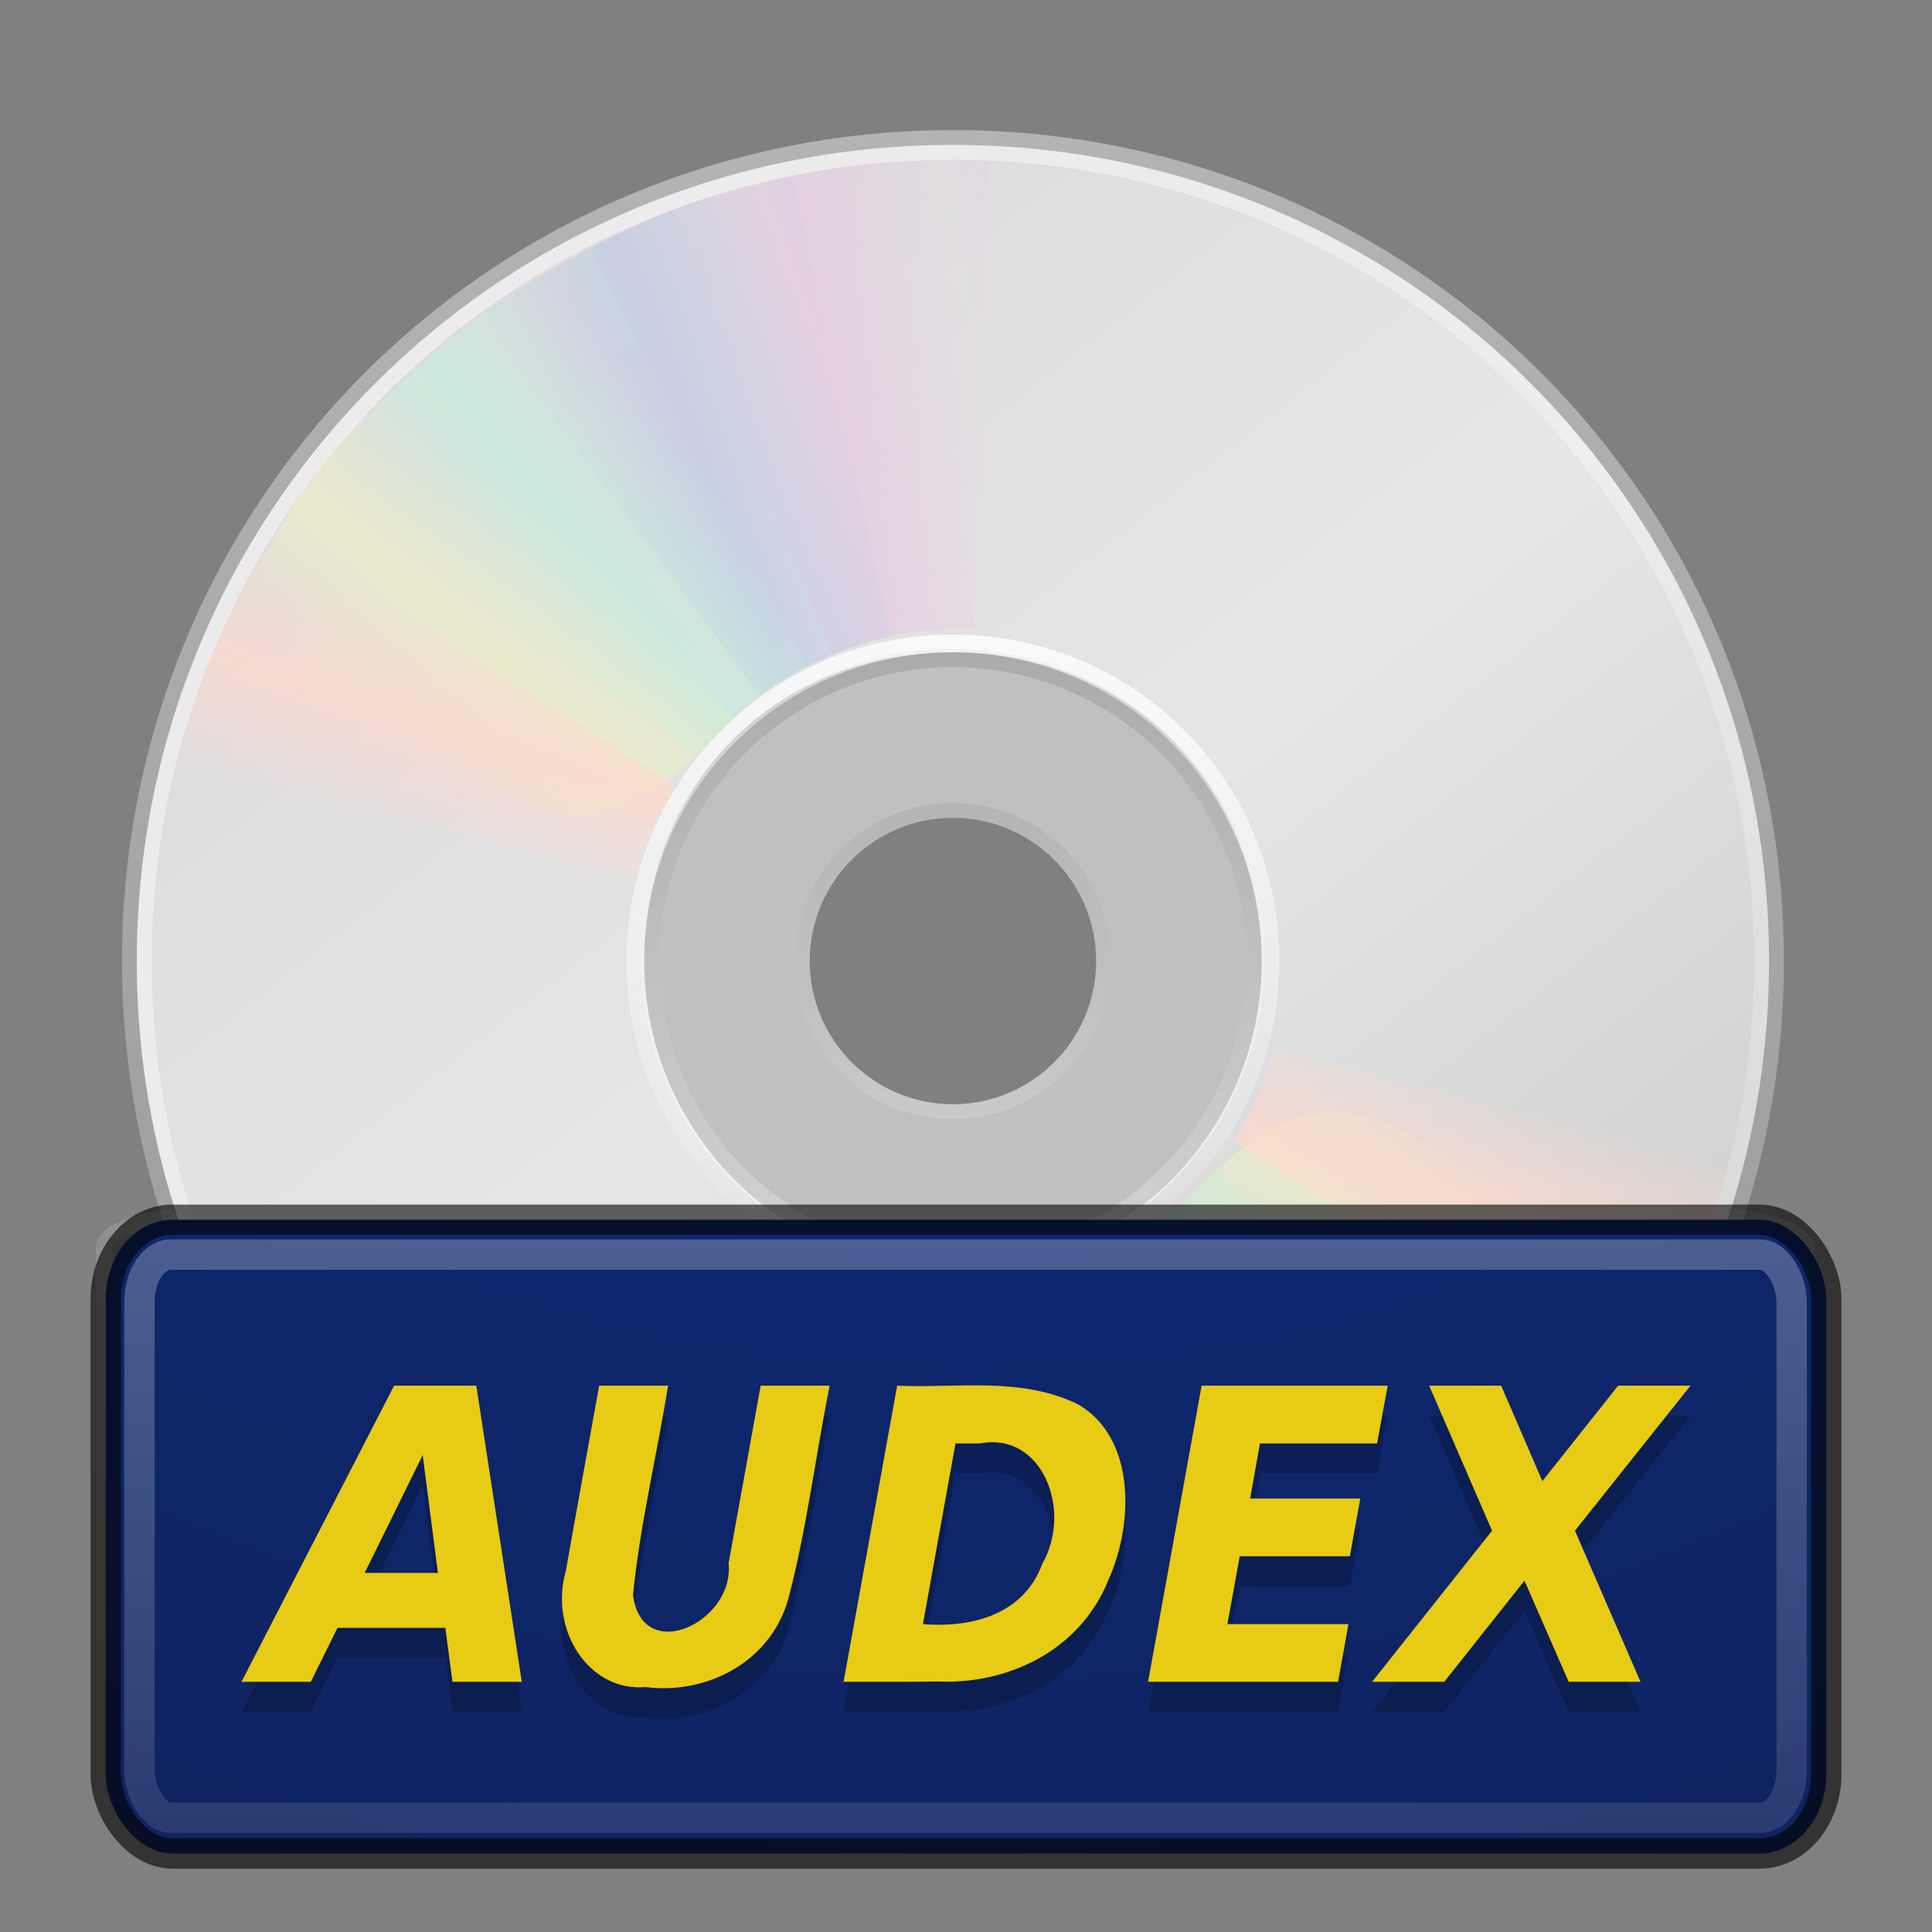 <?xml version="1.0" encoding="UTF-8" standalone="no"?>
<!-- Created with Inkscape (http://www.inkscape.org/) -->

<svg
   xmlns:osb="http://www.openswatchbook.org/uri/2009/osb"
   xmlns:dc="http://purl.org/dc/elements/1.1/"
   xmlns:cc="http://creativecommons.org/ns#"
   xmlns:rdf="http://www.w3.org/1999/02/22-rdf-syntax-ns#"
   xmlns:svg="http://www.w3.org/2000/svg"
   xmlns="http://www.w3.org/2000/svg"
   xmlns:xlink="http://www.w3.org/1999/xlink"
   xmlns:sodipodi="http://sodipodi.sourceforge.net/DTD/sodipodi-0.dtd"
   xmlns:inkscape="http://www.inkscape.org/namespaces/inkscape"
   version="1.0"
   width="64"
   height="64"
   id="svg3367"
   inkscape:version="0.91 r"
   sodipodi:docname="audex.svg">
  <rect width="100%" height="100%" fill="#808080" stroke="none"/>
  <sodipodi:namedview
     pagecolor="#ffffff"
     bordercolor="#666666"
     borderopacity="1"
     objecttolerance="10"
     gridtolerance="10"
     guidetolerance="10"
     inkscape:pageopacity="0"
     inkscape:pageshadow="2"
     inkscape:window-width="1855"
     inkscape:window-height="1056"
     id="namedview69"
     showgrid="true"
     inkscape:zoom="14.5"
     inkscape:cx="32"
     inkscape:cy="32"
     inkscape:window-x="65"
     inkscape:window-y="24"
     inkscape:window-maximized="1"
     inkscape:current-layer="svg3367"
     inkscape:snap-global="false">
    <inkscape:grid
       type="xygrid"
       id="grid3094" />
  </sodipodi:namedview>
  <defs
     id="defs3369">
    <linearGradient
       id="linearGradient3932">
      <stop
         id="stop3934"
         style="stop-color:#eea651;stop-opacity:1;"
         offset="0" />
      <stop
         id="stop3936"
         style="stop-color:#d28449;stop-opacity:1;"
         offset="0.262" />
      <stop
         id="stop3938"
         style="stop-color:#b46d34;stop-opacity:1;"
         offset="0.514" />
      <stop
         id="stop3940"
         style="stop-color:#99501b;stop-opacity:1;"
         offset="1" />
    </linearGradient>
    <linearGradient
       id="linearGradient4155"
       osb:paint="solid">
      <stop
         style="stop-color:#314253;stop-opacity:1;"
         offset="0"
         id="stop4157" />
    </linearGradient>
    <linearGradient
       id="linearGradient23419">
      <stop
         id="stop23421"
         style="stop-color:#000000;stop-opacity:1"
         offset="0" />
      <stop
         id="stop23423"
         style="stop-color:#000000;stop-opacity:0"
         offset="1" />
    </linearGradient>
    <linearGradient
       id="linearGradient3772">
      <stop
         id="stop3774"
         style="stop-color:#b4b4b4;stop-opacity:1"
         offset="0" />
      <stop
         id="stop3776"
         style="stop-color:#969696;stop-opacity:1"
         offset="1" />
    </linearGradient>
    <linearGradient
       x1="12.274"
       y1="32.416"
       x2="35.391"
       y2="14.203"
       id="linearGradient3263"
       gradientUnits="userSpaceOnUse">
      <stop
         id="stop3265"
         style="stop-color:#dedbde;stop-opacity:1"
         offset="0" />
      <stop
         id="stop3267"
         style="stop-color:#e6e6e6;stop-opacity:1"
         offset="0.5" />
      <stop
         id="stop3269"
         style="stop-color:#d2d2d2;stop-opacity:1"
         offset="1" />
    </linearGradient>
    <linearGradient
       id="linearGradient3428">
      <stop
         id="stop3430"
         style="stop-color:#aaaaaa;stop-opacity:1"
         offset="0" />
      <stop
         id="stop3432"
         style="stop-color:#d4d4d4;stop-opacity:1"
         offset="1" />
    </linearGradient>
    <linearGradient
       id="linearGradient6036">
      <stop
         id="stop6038"
         style="stop-color:#ffffff;stop-opacity:1"
         offset="0" />
      <stop
         id="stop6040"
         style="stop-color:#ffffff;stop-opacity:0;"
         offset="1" />
    </linearGradient>
    <linearGradient
       id="linearGradient3519">
      <stop
         id="stop3521"
         style="stop-color:#fcd9cd;stop-opacity:1"
         offset="0" />
      <stop
         id="stop3523"
         style="stop-color:#fcd9cd;stop-opacity:0"
         offset="1" />
    </linearGradient>
    <linearGradient
       id="linearGradient3511">
      <stop
         id="stop3513"
         style="stop-color:#ebeec7;stop-opacity:1"
         offset="0" />
      <stop
         id="stop3515"
         style="stop-color:#ebeec7;stop-opacity:0"
         offset="1" />
    </linearGradient>
    <linearGradient
       id="linearGradient3503">
      <stop
         id="stop3505"
         style="stop-color:#c4ebdd;stop-opacity:1"
         offset="0" />
      <stop
         id="stop3507"
         style="stop-color:#c4ebdd;stop-opacity:0"
         offset="1" />
    </linearGradient>
    <linearGradient
       id="linearGradient3495">
      <stop
         id="stop3497"
         style="stop-color:#c1cbe4;stop-opacity:1"
         offset="0" />
      <stop
         id="stop3499"
         style="stop-color:#c1cbe4;stop-opacity:0"
         offset="1" />
    </linearGradient>
    <linearGradient
       id="linearGradient3487">
      <stop
         id="stop3489"
         style="stop-color:#e6cde2;stop-opacity:1"
         offset="0" />
      <stop
         id="stop3491"
         style="stop-color:#e6cde2;stop-opacity:0"
         offset="1" />
    </linearGradient>
    <radialGradient
       cx="23.335"
       cy="41.636"
       r="22.627"
       fx="23.335"
       fy="41.636"
       id="radialGradient2584"
       xlink:href="#linearGradient23419"
       gradientUnits="userSpaceOnUse"
       gradientTransform="matrix(1.282,0,0,0.384,3.094,36.643)" />
    <linearGradient
       x1="10.502"
       y1="3.61"
       x2="48.799"
       y2="54.698"
       id="linearGradient2642"
       xlink:href="#linearGradient6036"
       gradientUnits="userSpaceOnUse"
       gradientTransform="matrix(1.353,0,0,1.353,-1.376,-1.992)" />
    <linearGradient
       x1="18.776"
       y1="4.038"
       x2="18.203"
       y2="45.962"
       id="linearGradient2651"
       xlink:href="#linearGradient6036"
       gradientUnits="userSpaceOnUse"
       gradientTransform="matrix(0.534,0,0,0.534,18.571,18.49)" />
    <linearGradient
       x1="21.448"
       y1="15.5"
       x2="21.448"
       y2="32.509"
       id="linearGradient2654"
       xlink:href="#linearGradient3428"
       gradientUnits="userSpaceOnUse"
       gradientTransform="matrix(1.248,0,0,1.248,1.626,1.894)" />
    <linearGradient
       x1="12.274"
       y1="32.416"
       x2="35.391"
       y2="14.203"
       id="linearGradient2658"
       xlink:href="#linearGradient3263"
       gradientUnits="userSpaceOnUse"
       gradientTransform="matrix(0,1.559,-1.559,0,67.577,-5.577)" />
    <linearGradient
       x1="-21.916"
       y1="3"
       x2="-21.916"
       y2="45.033"
       id="linearGradient2660"
       xlink:href="#linearGradient3772"
       gradientUnits="userSpaceOnUse"
       gradientTransform="matrix(1.331,0,0,1.331,66.519,-0.102)" />
    <linearGradient
       x1="20.58"
       y1="10.775"
       x2="24.274"
       y2="9.862"
       id="linearGradient2672"
       xlink:href="#linearGradient3487"
       gradientUnits="userSpaceOnUse"
       spreadMethod="reflect" />
    <linearGradient
       x1="17.495"
       y1="11.2"
       x2="21.047"
       y2="9.796"
       id="linearGradient2674"
       xlink:href="#linearGradient3495"
       gradientUnits="userSpaceOnUse"
       spreadMethod="reflect" />
    <linearGradient
       x1="14.085"
       y1="13.046"
       x2="16.994"
       y2="10.732"
       id="linearGradient2676"
       xlink:href="#linearGradient3503"
       gradientUnits="userSpaceOnUse"
       spreadMethod="reflect" />
    <linearGradient
       x1="12.372"
       y1="16.188"
       x2="14.609"
       y2="13.462"
       id="linearGradient2678"
       xlink:href="#linearGradient3511"
       gradientUnits="userSpaceOnUse"
       spreadMethod="reflect" />
    <linearGradient
       x1="10.609"
       y1="17.886"
       x2="9.73"
       y2="20.613"
       id="linearGradient2680"
       xlink:href="#linearGradient3519"
       gradientUnits="userSpaceOnUse"
       spreadMethod="reflect" />
    <linearGradient
       x1="20.58"
       y1="10.775"
       x2="24.274"
       y2="9.862"
       id="linearGradient2682"
       xlink:href="#linearGradient3487"
       gradientUnits="userSpaceOnUse"
       spreadMethod="reflect" />
    <linearGradient
       x1="17.495"
       y1="11.2"
       x2="21.047"
       y2="9.796"
       id="linearGradient2684"
       xlink:href="#linearGradient3495"
       gradientUnits="userSpaceOnUse"
       spreadMethod="reflect" />
    <linearGradient
       x1="14.085"
       y1="13.046"
       x2="16.994"
       y2="10.732"
       id="linearGradient2686"
       xlink:href="#linearGradient3503"
       gradientUnits="userSpaceOnUse"
       spreadMethod="reflect" />
    <linearGradient
       x1="12.372"
       y1="16.188"
       x2="14.609"
       y2="13.462"
       id="linearGradient2688"
       xlink:href="#linearGradient3511"
       gradientUnits="userSpaceOnUse"
       spreadMethod="reflect" />
    <linearGradient
       x1="10.609"
       y1="17.886"
       x2="9.73"
       y2="20.613"
       id="linearGradient2690"
       xlink:href="#linearGradient3519"
       gradientUnits="userSpaceOnUse"
       spreadMethod="reflect" />
    <radialGradient
       cx="4.993"
       cy="43.5"
       r="2.5"
       fx="4.993"
       fy="43.5"
       id="radialGradient2455"
       xlink:href="#linearGradient3688-166-749"
       gradientUnits="userSpaceOnUse"
       gradientTransform="matrix(2.004,0,0,3.104,27.663,-100.898)" />
    <linearGradient
       id="linearGradient3688-166-749">
      <stop
         id="stop2883"
         style="stop-color:#181818;stop-opacity:1"
         offset="0" />
      <stop
         id="stop2885"
         style="stop-color:#181818;stop-opacity:0"
         offset="1" />
    </linearGradient>
    <radialGradient
       cx="4.993"
       cy="43.5"
       r="2.5"
       fx="4.993"
       fy="43.5"
       id="radialGradient2457"
       xlink:href="#linearGradient3688-464-309"
       gradientUnits="userSpaceOnUse"
       gradientTransform="matrix(2.004,0,0,3.104,-19.687,-169.19)" />
    <linearGradient
       id="linearGradient3688-464-309">
      <stop
         id="stop2889"
         style="stop-color:#181818;stop-opacity:1"
         offset="0" />
      <stop
         id="stop2891"
         style="stop-color:#181818;stop-opacity:0"
         offset="1" />
    </linearGradient>
    <linearGradient
       x1="25.058"
       y1="47.028"
       x2="25.058"
       y2="39.999"
       id="linearGradient2459"
       xlink:href="#linearGradient3702-501-757"
       gradientUnits="userSpaceOnUse"
       gradientTransform="matrix(1,0,0,2.217,-0.325,-62.314)" />
    <linearGradient
       id="linearGradient3702-501-757">
      <stop
         id="stop2895"
         style="stop-color:#181818;stop-opacity:0"
         offset="0" />
      <stop
         id="stop2897"
         style="stop-color:#181818;stop-opacity:1"
         offset="0.5" />
      <stop
         id="stop2899"
         style="stop-color:#181818;stop-opacity:0"
         offset="1" />
    </linearGradient>
    <linearGradient
       id="linearGradient2867-449-88-871-390-598-476-591-434-148-9-7">
      <stop
         offset="0"
         style="stop-color:#eea651;stop-opacity:1;"
         id="stop4627-2-7" />
      <stop
         offset="0.262"
         style="stop-color:#d28449;stop-opacity:1;"
         id="stop4629-8-6" />
      <stop
         offset="0.705"
         style="stop-color:#b46d34;stop-opacity:1;"
         id="stop4631-3-4" />
      <stop
         offset="1"
         style="stop-color:#99501b;stop-opacity:1;"
         id="stop4633-0-3" />
    </linearGradient>
    <linearGradient
       id="linearGradient3332-412-419-652-471-761-410-156-661-505-7-3">
      <stop
         offset="0"
         style="stop-color:#865420;stop-opacity:1;"
         id="stop8032-8-0" />
      <stop
         offset="1"
         style="stop-color:#be8054;stop-opacity:1;"
         id="stop8034-9-9" />
    </linearGradient>
    <linearGradient
       x1="24"
       y1="5"
       x2="24"
       y2="43"
       id="linearGradient2470"
       xlink:href="#linearGradient3308-4-6-931-761"
       gradientUnits="userSpaceOnUse"
       gradientTransform="matrix(1.502,0,0,1.489,-4.528,-5.569)" />
    <linearGradient
       id="linearGradient3308-4-6-931-761">
      <stop
         id="stop2919"
         style="stop-color:#ffffff;stop-opacity:1"
         offset="0" />
      <stop
         id="stop2921"
         style="stop-color:#ffffff;stop-opacity:0"
         offset="1" />
    </linearGradient>
    <linearGradient
       inkscape:collect="always"
       xlink:href="#linearGradient4155"
       id="linearGradient3095"
       gradientUnits="userSpaceOnUse"
       gradientTransform="scale(0.947,1.055)"
       x1="18.056"
       y1="99.238"
       x2="121.15"
       y2="99.238" />
    <radialGradient
       inkscape:collect="always"
       xlink:href="#linearGradient2867-449-88-871-390-598-476-591-434-148-9-7-7"
       id="radialGradient3262-5"
       gradientUnits="userSpaceOnUse"
       gradientTransform="matrix(0,2.985,-3.996,-1.2597197e-7,65.332,-13.625)"
       cx="7.496"
       cy="8.45"
       fx="7.496"
       fy="8.45"
       r="20" />
    <linearGradient
       id="linearGradient2867-449-88-871-390-598-476-591-434-148-9-7-7">
      <stop
         offset="0"
         style="stop-color:#eea651;stop-opacity:1;"
         id="stop4627-2-7-0" />
      <stop
         offset="0.262"
         style="stop-color:#d28449;stop-opacity:1;"
         id="stop4629-8-6-8" />
      <stop
         offset="0.705"
         style="stop-color:#b46d34;stop-opacity:1;"
         id="stop4631-3-4-6" />
      <stop
         offset="1"
         style="stop-color:#99501b;stop-opacity:1;"
         id="stop4633-0-3-4" />
    </linearGradient>
    <linearGradient
       inkscape:collect="always"
       xlink:href="#linearGradient3332-412-419-652-471-761-410-156-661-505-7-3-4"
       id="linearGradient3264-1"
       gradientUnits="userSpaceOnUse"
       gradientTransform="matrix(1.298,0,0,1.298,0.412,2.154)"
       x1="24"
       y1="44"
       x2="24"
       y2="3.899" />
    <linearGradient
       id="linearGradient3332-412-419-652-471-761-410-156-661-505-7-3-4">
      <stop
         offset="0"
         style="stop-color:#865420;stop-opacity:1;"
         id="stop8032-8-0-4" />
      <stop
         offset="1"
         style="stop-color:#be8054;stop-opacity:1;"
         id="stop8034-9-9-3" />
    </linearGradient>
    <radialGradient
       inkscape:collect="always"
       xlink:href="#linearGradient2867-449-88-871-390-598-476-591-434-148-57-177-1"
       id="radialGradient3930"
       cx="12.984"
       cy="42.991"
       fx="12.984"
       fy="42.991"
       r="26"
       gradientTransform="matrix(9.4773102e-8,3.077,-4.082,8.1081524e-7,207.487,-22.952)"
       gradientUnits="userSpaceOnUse" />
    <radialGradient
       cx="4.993"
       cy="43.5"
       r="2.5"
       fx="4.993"
       fy="43.5"
       id="radialGradient2455-0"
       xlink:href="#linearGradient3688-166-749-6"
       gradientUnits="userSpaceOnUse"
       gradientTransform="matrix(2.004,0,0,3.104,27.663,-100.898)" />
    <linearGradient
       id="linearGradient3688-166-749-6">
      <stop
         id="stop2883-7"
         style="stop-color:#181818;stop-opacity:1"
         offset="0" />
      <stop
         id="stop2885-8"
         style="stop-color:#181818;stop-opacity:0"
         offset="1" />
    </linearGradient>
    <radialGradient
       cx="4.993"
       cy="43.5"
       r="2.5"
       fx="4.993"
       fy="43.5"
       id="radialGradient2457-6"
       xlink:href="#linearGradient3688-464-309-2"
       gradientUnits="userSpaceOnUse"
       gradientTransform="matrix(2.004,0,0,3.104,-19.687,-169.19)" />
    <linearGradient
       id="linearGradient3688-464-309-2">
      <stop
         id="stop2889-3"
         style="stop-color:#181818;stop-opacity:1"
         offset="0" />
      <stop
         id="stop2891-3"
         style="stop-color:#181818;stop-opacity:0"
         offset="1" />
    </linearGradient>
    <linearGradient
       x1="25.058"
       y1="47.028"
       x2="25.058"
       y2="39.999"
       id="linearGradient2459-9"
       xlink:href="#linearGradient3702-501-757-5"
       gradientUnits="userSpaceOnUse"
       gradientTransform="matrix(1,0,0,2.217,-0.325,-62.314)" />
    <linearGradient
       id="linearGradient3702-501-757-5">
      <stop
         id="stop2895-0"
         style="stop-color:#181818;stop-opacity:0"
         offset="0" />
      <stop
         id="stop2897-7"
         style="stop-color:#181818;stop-opacity:1"
         offset="0.5" />
      <stop
         id="stop2899-5"
         style="stop-color:#181818;stop-opacity:0"
         offset="1" />
    </linearGradient>
    <linearGradient
       inkscape:collect="always"
       xlink:href="#linearGradient6036"
       id="linearGradient4068"
       x1="30"
       y1="3"
       x2="30"
       y2="74"
       gradientUnits="userSpaceOnUse"
       gradientTransform="matrix(1.119,0,0,1.11,-3.818,-6.798)" />
    <linearGradient
       id="linearGradient3924-1-7">
      <stop
         id="stop3926-3-0"
         style="stop-color:#ffffff;stop-opacity:1"
         offset="0" />
      <stop
         id="stop3928-91-3"
         style="stop-color:#ffffff;stop-opacity:0.235"
         offset="0.063" />
      <stop
         id="stop3930-6-8"
         style="stop-color:#ffffff;stop-opacity:0.157"
         offset="0.951" />
      <stop
         id="stop3932-6-1"
         style="stop-color:#ffffff;stop-opacity:0.392"
         offset="1" />
    </linearGradient>
    <radialGradient
       r="12.672"
       fy="9.957"
       fx="6.2"
       cy="9.957"
       cx="6.73"
       gradientTransform="matrix(0,9.498,-11.66,0,158.105,-81.422)"
       gradientUnits="userSpaceOnUse"
       id="radialGradient3149"
       xlink:href="#linearGradient2867-449-88-871-390-598-476-591-434-148-57-177-1"
       inkscape:collect="always" />
    <linearGradient
       id="linearGradient2867-449-88-871-390-598-476-591-434-148-57-177-1">
      <stop
         id="stop3750-4"
         style="stop-color:#90b9ec;stop-opacity:1;"
         offset="0" />
      <stop
         id="stop3752-1"
         style="stop-color:#0c2771;stop-opacity:1;"
         offset="0.262" />
      <stop
         id="stop3754-4"
         style="stop-color:#11225b;stop-opacity:1;"
         offset="0.705" />
      <stop
         id="stop3756-7"
         style="stop-color:#030629;stop-opacity:1;"
         offset="1" />
    </linearGradient>
  </defs>
  <path
     d="m 58.847,31.835 c 0,-15.121 -12.159,-27.28 -27.28,-27.28 -15.121,0 -27.28,12.159 -27.28,27.28 -2.7e-6,15.121 12.159,27.28 27.28,27.28 15.121,-4e-6 27.28,-12.159 27.28,-27.28 z m -17.299,0 c 0,5.493 -4.377,9.98 -9.98,9.98 -5.713,0 -9.98,-4.598 -9.98,-9.98 0,-5.492 4.047,-9.98 9.98,-9.98 5.933,0 9.98,4.597 9.98,9.98 z"
     id="path2781"
     style="fill:url(#linearGradient2658);fill-rule:nonzero;stroke:url(#linearGradient2660);stroke-width:0.492;stroke-miterlimit:4;stroke-opacity:1"
     inkscape:connector-curvature="0" />
  <path
     d="m 31.567,21.513 c -5.698,0 -10.322,4.624 -10.322,10.322 0,5.698 4.624,10.322 10.322,10.322 5.698,0 10.322,-4.624 10.322,-10.322 0,-5.698 -4.624,-10.322 -10.322,-10.322 z m 0,5.161 c 2.849,0 5.161,2.312 5.161,5.161 0,2.849 -2.312,5.161 -5.161,5.161 -2.849,0 -5.161,-2.312 -5.161,-5.161 0,-2.849 2.312,-5.161 5.161,-5.161 z"
     id="path2474"
     style="opacity:0.5;fill:#ffffff;fill-opacity:1;fill-rule:nonzero;stroke:none;stroke-width:1;marker:none;visibility:visible;display:inline;overflow:visible;enable-background:accumulate"
     inkscape:connector-curvature="0" />
  <path
     d="m 31.567,21.855 c -5.509,0 -9.98,4.471 -9.98,9.98 0,5.509 4.471,9.98 9.98,9.98 5.509,0 9.98,-4.471 9.98,-9.98 0,-5.509 -4.471,-9.98 -9.98,-9.98 z m 0,4.99 c 2.755,0 4.99,2.236 4.99,4.99 0,2.755 -2.236,4.99 -4.99,4.99 -2.755,0 -4.99,-2.236 -4.99,-4.99 0,-2.755 2.236,-4.99 4.99,-4.99 z"
     id="path3418"
     style="fill:none;stroke:url(#linearGradient2654);stroke-width:0.492;stroke-linecap:butt;stroke-linejoin:round;stroke-miterlimit:4;stroke-opacity:1;stroke-dasharray:none;stroke-dashoffset:0;marker:none;visibility:visible;display:inline;overflow:visible;enable-background:accumulate"
     inkscape:connector-curvature="0" />
  <g
     transform="matrix(1.343,0,0,1.343,-0.426,-0.151)"
     id="g3527">
    <path
       d="M 15.857,5.731 20.625,16.344 C 21.66,15.885 22.795,15.625 24,15.625 c 0.032,0 0.062,-3.6e-4 0.094,0 L 24.108,4.005 c -2.942,-0.071 -5.543,0.657 -8.251,1.726 z"
       transform="matrix(1,0.028,-0.028,1,0.692,-0.671)"
       id="path3296"
       style="opacity:0.8;fill:url(#linearGradient2672);fill-opacity:1;fill-rule:nonzero;stroke:none"
       inkscape:connector-curvature="0" />
    <path
       d="m 12.121,7.906 6.931,9.36 c 0.913,-0.67 1.966,-1.167 3.143,-1.425 0.031,-0.007 0.06,-0.014 0.092,-0.02 L 19.857,4.426 c -2.889,0.561 -5.32,1.856 -7.736,3.48 z"
       id="path3308"
       style="opacity:0.8;fill:url(#linearGradient2674);fill-opacity:1;fill-rule:nonzero;stroke:none"
       inkscape:connector-curvature="0" />
    <path
       d="m 8.252,11.647 9.214,7.156 c 0.709,-0.883 1.597,-1.636 2.667,-2.19 0.028,-0.015 0.055,-0.029 0.083,-0.043 L 14.866,6.251 C 12.221,7.541 10.166,9.452 8.252,11.647 z"
       id="path3310"
       style="opacity:0.8;fill:url(#linearGradient2676);fill-opacity:1;fill-rule:nonzero;stroke:none"
       inkscape:connector-curvature="0" />
    <path
       d="m 5.633,16.074 c 7.175,2.242 7.85,7.031 12.777,1.754 L 10.5,9.132 C 8.279,11.063 6.913,13.459 5.633,16.074 z"
       id="path3312"
       style="opacity:0.8;fill:url(#linearGradient2678);fill-opacity:1;fill-rule:nonzero;stroke:none"
       inkscape:connector-curvature="0" />
    <path
       d="M 7.155,13.193 C 5.972,14.945 5.248,16.83 4.63,18.837 L 15.969,21.812 C 16.184,21.049 16.487,20.298 16.938,19.594 16.955,19.567 16.982,19.527 17,19.5 L 7.155,13.193 z"
       id="path3314"
       style="opacity:0.8;fill:url(#linearGradient2680);fill-opacity:1;fill-rule:nonzero;stroke:none"
       inkscape:connector-curvature="0" />
  </g>
  <path
     d="m 31.567,5.047 c -14.848,0 -26.788,11.94 -26.788,26.788 0,14.848 11.94,26.788 26.788,26.788 14.848,0 26.788,-11.94 26.788,-26.788 0,-14.848 -11.94,-26.788 -26.788,-26.788 l 0,0 0,0 z"
     id="path3272"
     style="opacity:0.5;fill:none;stroke:url(#linearGradient2642);stroke-width:0.492;stroke-miterlimit:4;stroke-opacity:1"
     inkscape:connector-curvature="0" />
  <g
     transform="matrix(-1.331,0,0,-1.331,63.505,63.76)"
     id="g3297">
    <path
       d="M 15.857,5.731 20.625,16.344 C 21.66,15.885 22.795,15.625 24,15.625 c 0.032,0 0.062,-3.6e-4 0.094,0 L 24.108,4.005 c -2.942,-0.071 -5.543,0.657 -8.251,1.726 z"
       transform="matrix(1,0.028,-0.028,1,0.692,-0.671)"
       id="path3299"
       style="opacity:0.8;fill:url(#linearGradient2682);fill-opacity:1;fill-rule:nonzero;stroke:none"
       inkscape:connector-curvature="0" />
    <path
       d="m 12.121,7.906 6.931,9.36 c 0.913,-0.67 1.966,-1.167 3.143,-1.425 0.031,-0.007 0.06,-0.014 0.092,-0.02 L 19.857,4.426 c -2.889,0.561 -5.32,1.856 -7.736,3.48 z"
       id="path3301"
       style="opacity:0.8;fill:url(#linearGradient2684);fill-opacity:1;fill-rule:nonzero;stroke:none"
       inkscape:connector-curvature="0" />
    <path
       d="m 8.252,11.647 9.214,7.156 c 0.709,-0.883 1.597,-1.636 2.667,-2.19 0.028,-0.015 0.055,-0.029 0.083,-0.043 L 14.866,6.251 C 12.221,7.541 10.166,9.452 8.252,11.647 z"
       id="path3303"
       style="opacity:0.8;fill:url(#linearGradient2686);fill-opacity:1;fill-rule:nonzero;stroke:none"
       inkscape:connector-curvature="0" />
    <path
       d="m 5.633,16.074 c 7.175,2.242 7.85,7.031 12.777,1.754 L 10.5,9.132 C 8.279,11.063 6.913,13.459 5.633,16.074 z"
       id="path3305"
       style="opacity:0.8;fill:url(#linearGradient2688);fill-opacity:1;fill-rule:nonzero;stroke:none"
       inkscape:connector-curvature="0" />
    <path
       d="M 7.155,13.193 C 5.972,14.945 5.248,16.83 4.63,18.837 L 15.969,21.812 C 16.184,21.049 16.487,20.298 16.938,19.594 16.955,19.567 16.982,19.527 17,19.5 L 7.155,13.193 z"
       id="path3307"
       style="opacity:0.8;fill:url(#linearGradient2690);fill-opacity:1;fill-rule:nonzero;stroke:none"
       inkscape:connector-curvature="0" />
  </g>
  <path
     d="m 31.567,21.267 c -5.858,0 -10.568,4.71 -10.568,10.568 0,5.858 4.71,10.568 10.568,10.568 5.858,0 10.568,-4.71 10.568,-10.568 0,-5.858 -4.71,-10.568 -10.568,-10.568 l 0,0 0,0 z"
     id="path3281"
     style="opacity:0.8;fill:none;stroke:url(#linearGradient2651);stroke-width:0.492;stroke-miterlimit:4;stroke-opacity:1"
     inkscape:connector-curvature="0" />
  <rect
     width="56.406"
     height="20.993"
     rx="2.792"
     ry="1.039"
     x="3.448"
     y="40.329"
     id="rect6741"
     style="opacity:0.4;fill:none;stroke:url(#linearGradient2470);stroke-width:0.548;stroke-linecap:round;stroke-linejoin:round;stroke-miterlimit:4;stroke-opacity:1;stroke-dasharray:none;stroke-dashoffset:0" />
  <g
     transform="matrix(0.492,0,0,0.492,8.245,-25.793)"
     id="layer5"
     style="display:inline" />
  <g
     transform="matrix(0.492,0,0,0.492,8.49,-20.363)"
     id="layer3" />
  <rect
     style="fill:url(#radialGradient3930);fill-opacity:1;stroke:none"
     id="rect3152"
     width="56.994"
     height="20.993"
     x="3.503"
     y="40.406"
     ry="2.624"
     rx="2.213" />
  <rect
     rx="2.213"
     ry="2.624"
     y="40.406"
     x="3.503"
     height="20.993"
     width="56.994"
     id="rect3942"
     style="opacity:0.6;fill:none;stroke:#000000;stroke-width:1.006;stroke-linecap:round;stroke-linejoin:round;stroke-miterlimit:4;stroke-opacity:1;stroke-dasharray:none" />
  <rect
     style="opacity:0.6;fill:none;stroke:url(#linearGradient4068);stroke-width:1.006;stroke-linecap:round;stroke-linejoin:round;stroke-miterlimit:4;stroke-opacity:1;stroke-dasharray:none"
     id="rect4060"
     width="54.731"
     height="18.655"
     x="4.62"
     y="41.56"
     ry="1.575"
     rx="1.039" />
  <path
     sodipodi:nodetypes="cssscc"
     inkscape:connector-curvature="0"
     id="path4120"
     d="m 39.008,77.738 c 0.857,0.005 1.775,-0.111 2.31,0.325 0.749,0.61 0.952,1.834 0.443,2.671 -0.465,0.764 -1.195,0.573 -2.201,0.588 l -0.552,0.008 c 0.018,-1.446 0.026,-2.898 3.2e-4,-3.591 z"
     style="fill:#ffffff;fill-opacity:1" />
  <path
     style="font-style:normal;font-weight:normal;font-size:42.621px;line-height:125%;font-family:Sans;letter-spacing:0px;word-spacing:0px;opacity:0.2;fill:#000000;fill-opacity:1;stroke:none"
     d="m 14.751,54.924 c -1.19,0 -2.381,0 -3.571,0 -0.295,0.596 -0.589,1.191 -0.884,1.787 -0.765,0 -1.531,0 -2.296,0 1.685,-3.27 3.37,-6.54 5.055,-9.809 0.908,0 1.815,0 2.723,0 0.502,3.27 1.005,6.54 1.507,9.809 -0.765,0 -1.531,0 -2.296,0 -0.079,-0.596 -0.158,-1.191 -0.237,-1.787 z M 12.081,53.104 c 0.809,0 1.618,0 2.426,0 -0.168,-1.301 -0.336,-2.602 -0.504,-3.903 -0.641,1.301 -1.281,2.602 -1.922,3.903 z m 7.766,-6.202 c 0.761,0 1.523,0 2.284,0 -0.372,2.31 -0.928,4.593 -1.161,6.923 0.288,2.357 3.367,0.922 3.166,-1.043 0.354,-1.96 0.708,-3.92 1.062,-5.88 0.761,0 1.523,0 2.284,0 -0.47,2.356 -0.761,4.763 -1.372,7.078 -0.625,2.165 -2.801,3.155 -4.721,2.906 -1.893,0.163 -3.201,-1.903 -2.646,-3.847 0.362,-2.047 0.738,-4.091 1.105,-6.137 z m 11.806,1.912 c -0.36,1.995 -0.72,3.99 -1.08,5.986 1.514,0.125 3.323,-0.256 3.956,-2.002 1.006,-1.755 0.006,-4.373 -2.057,-3.984 -0.273,0 -0.546,0 -0.819,0 z m -1.934,-1.912 c 2.002,0.087 4.118,-0.306 5.999,0.621 1.898,1.104 1.845,3.937 1.003,5.806 -0.955,2.394 -3.403,3.479 -5.653,3.371 -1.041,0.021 -2.082,0.007 -3.123,0.011 0.591,-3.27 1.183,-6.54 1.774,-9.809 z m 10.085,0 c 2.055,0 4.109,0 6.164,0 -0.117,0.637 -0.233,1.275 -0.35,1.912 -1.293,0 -2.587,0 -3.88,0 -0.109,0.609 -0.218,1.218 -0.326,1.827 1.216,0 2.432,0 3.648,0 -0.115,0.637 -0.229,1.275 -0.344,1.912 -1.216,0 -2.432,0 -3.648,0 -0.136,0.749 -0.273,1.498 -0.409,2.247 1.337,0 2.674,0 4.01,0 -0.115,0.637 -0.229,1.275 -0.344,1.912 -2.098,0 -4.196,0 -6.294,0 0.591,-3.27 1.183,-6.54 1.774,-9.809 z m 12.369,4.803 c 0.724,1.669 1.448,3.338 2.171,5.007 -0.793,0 -1.586,0 -2.379,0 -0.488,-1.117 -0.977,-2.234 -1.465,-3.351 -0.886,1.117 -1.772,2.234 -2.658,3.351 -0.797,0 -1.594,0 -2.391,0 1.325,-1.669 2.65,-3.338 3.975,-5.007 -0.694,-1.601 -1.388,-3.202 -2.082,-4.803 0.795,0 1.59,0 2.385,0 0.455,1.053 0.91,2.107 1.364,3.16 0.836,-1.053 1.673,-2.107 2.509,-3.16 0.799,0 1.598,0 2.397,0 -1.275,1.601 -2.551,3.202 -3.826,4.803 z"
     id="text4277"
     inkscape:connector-curvature="0" />
  <path
     style="font-style:normal;font-weight:normal;font-size:42.621px;line-height:125%;font-family:Sans;letter-spacing:0px;word-spacing:0px;fill:#e7cb14;fill-opacity:1;stroke:none"
     d="m 14.751,53.925 c -1.19,0 -2.381,0 -3.571,0 -0.295,0.596 -0.589,1.191 -0.884,1.787 -0.765,0 -1.531,0 -2.296,0 1.685,-3.27 3.37,-6.54 5.055,-9.809 0.908,0 1.815,0 2.723,0 0.502,3.27 1.005,6.54 1.507,9.809 -0.765,0 -1.531,0 -2.296,0 -0.079,-0.596 -0.158,-1.191 -0.237,-1.787 z M 12.081,52.105 c 0.809,0 1.618,0 2.426,0 -0.168,-1.301 -0.336,-2.602 -0.504,-3.903 -0.641,1.301 -1.281,2.602 -1.922,3.903 z m 7.766,-6.202 c 0.761,0 1.523,0 2.284,0 -0.372,2.31 -0.928,4.593 -1.161,6.923 0.288,2.357 3.367,0.922 3.166,-1.043 0.354,-1.96 0.708,-3.92 1.062,-5.88 0.761,0 1.523,0 2.284,0 -0.47,2.356 -0.761,4.763 -1.372,7.078 -0.625,2.165 -2.801,3.155 -4.721,2.906 -1.893,0.163 -3.201,-1.903 -2.646,-3.847 0.362,-2.047 0.738,-4.091 1.105,-6.137 z m 11.806,1.912 c -0.36,1.995 -0.72,3.99 -1.08,5.986 1.514,0.125 3.323,-0.256 3.956,-2.002 1.006,-1.755 0.006,-4.373 -2.057,-3.984 -0.273,0 -0.546,0 -0.819,0 z m -1.934,-1.912 c 2.002,0.087 4.118,-0.306 5.999,0.621 1.898,1.104 1.845,3.937 1.003,5.806 -0.955,2.394 -3.403,3.479 -5.653,3.371 -1.041,0.021 -2.082,0.007 -3.123,0.011 0.591,-3.27 1.183,-6.54 1.774,-9.809 z m 10.085,0 c 2.055,0 4.109,0 6.164,0 -0.117,0.637 -0.233,1.275 -0.35,1.912 -1.293,0 -2.587,0 -3.88,0 -0.109,0.609 -0.218,1.218 -0.326,1.827 1.216,0 2.432,0 3.648,0 -0.115,0.637 -0.229,1.275 -0.344,1.912 -1.216,0 -2.432,0 -3.648,0 -0.136,0.749 -0.273,1.498 -0.409,2.247 1.337,0 2.674,0 4.01,0 -0.115,0.637 -0.229,1.275 -0.344,1.912 -2.098,0 -4.196,0 -6.294,0 0.591,-3.27 1.183,-6.54 1.774,-9.809 z m 12.369,4.803 c 0.724,1.669 1.448,3.338 2.171,5.007 -0.793,0 -1.586,0 -2.379,0 -0.488,-1.117 -0.977,-2.234 -1.465,-3.351 -0.886,1.117 -1.772,2.234 -2.658,3.351 -0.797,0 -1.594,0 -2.391,0 1.325,-1.669 2.65,-3.338 3.975,-5.007 -0.694,-1.601 -1.388,-3.202 -2.082,-4.803 0.795,0 1.59,0 2.385,0 0.455,1.053 0.91,2.107 1.364,3.16 0.836,-1.053 1.673,-2.107 2.509,-3.16 0.799,0 1.598,0 2.397,0 -1.275,1.601 -2.551,3.202 -3.826,4.803 z"
     id="text3901"
     inkscape:connector-curvature="0" />
</svg>
